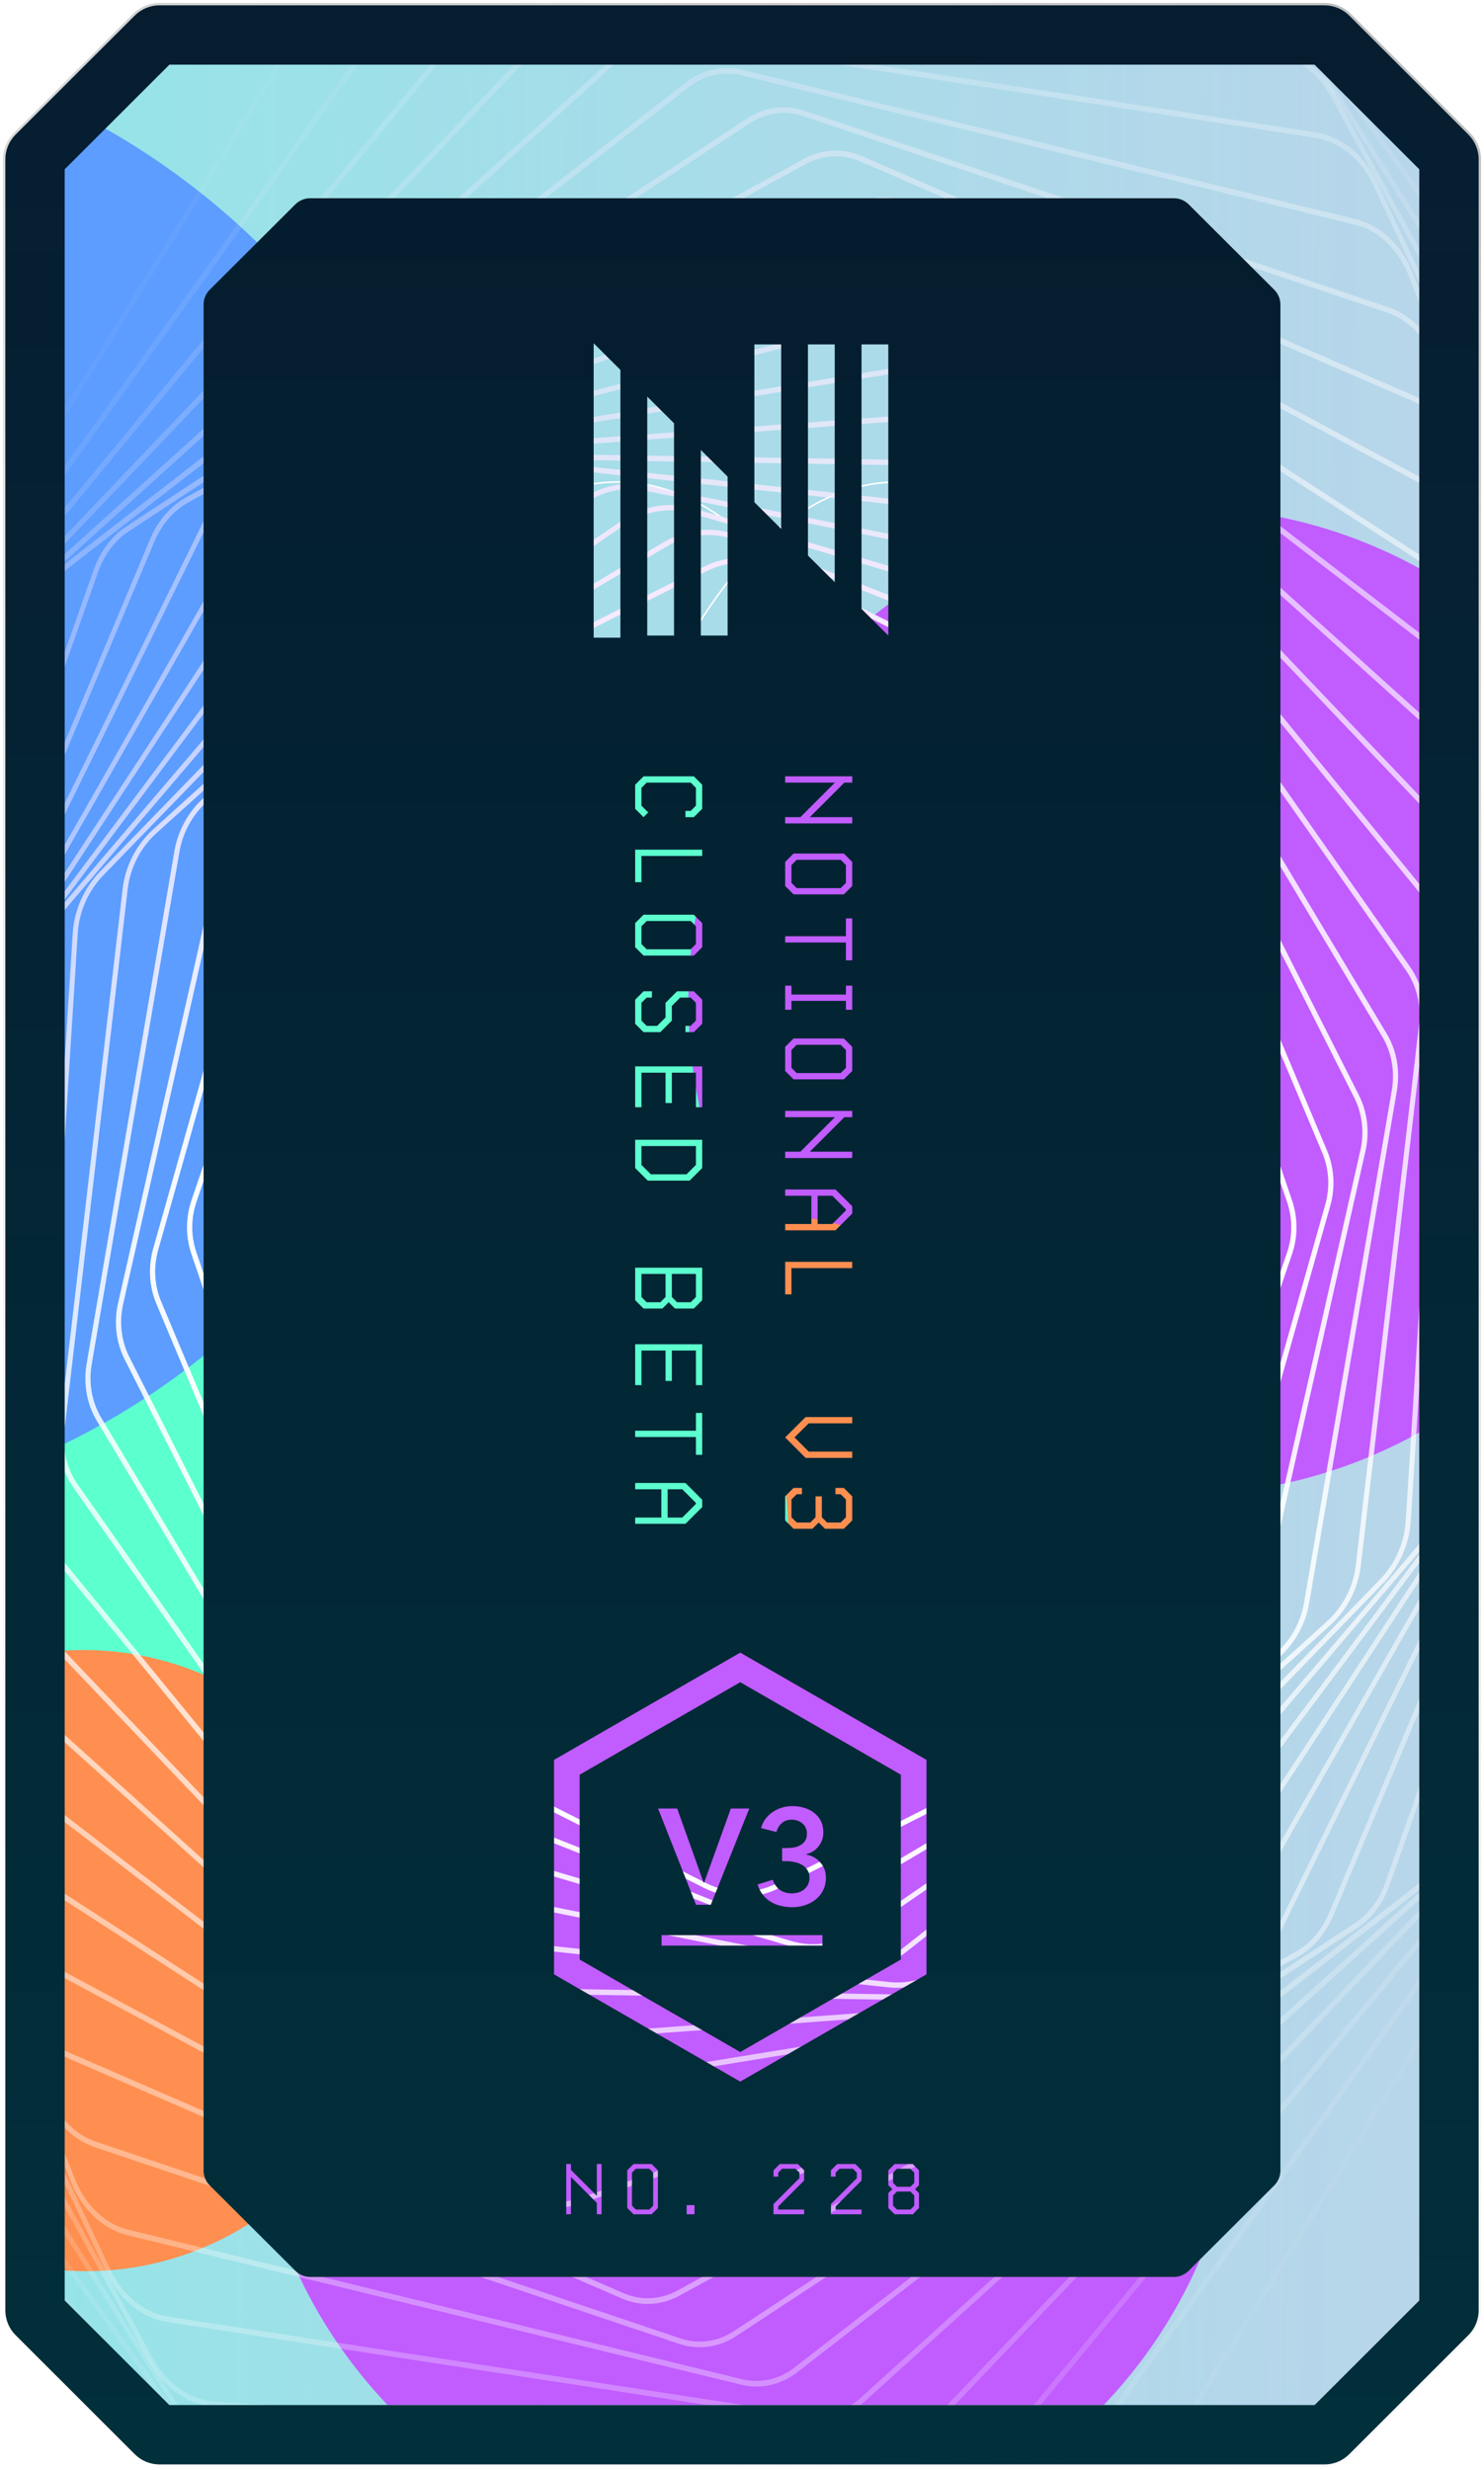 <svg width="277" height="461" viewBox="0 0 277 461" fill="none" xmlns="http://www.w3.org/2000/svg">
<path d="M247.236 0.773L29.764 0.773C27.976 0.773 26.262 1.483 24.997 2.746L2.75 24.973C1.484 26.238 0.773 27.954 0.773 29.744L0.773 431.256C0.773 433.046 1.484 434.762 2.75 436.027L24.997 458.254C26.262 459.518 27.976 460.227 29.764 460.227H247.236C249.024 460.227 250.738 459.518 252.003 458.254L274.25 436.027C275.516 434.762 276.227 433.046 276.227 431.257V29.744C276.227 27.954 275.516 26.238 274.25 24.973L252.003 2.746C250.738 1.483 249.024 0.773 247.236 0.773Z" stroke="url(#paint0_linear_4478_17951)" stroke-width="0.454"/>
<path d="M1 29.721C1 27.991 1.688 26.332 2.913 25.109L25.158 2.904C26.38 1.685 28.036 1 29.762 1L247.238 1C248.964 1 250.62 1.685 251.842 2.904L274.087 25.109C275.312 26.332 276 27.991 276 29.721V430.859C276 432.59 275.312 434.249 274.087 435.472L251.842 457.676C250.62 458.896 248.964 459.581 247.238 459.581H29.762C28.036 459.581 26.38 458.896 25.158 457.676L2.913 435.472C1.688 434.249 1 432.59 1 430.859L1 29.721Z" fill="url(#paint1_linear_4478_17951)" fill-opacity="0.5"/>
<g clip-path="url(#clip0_4478_17951)">
<rect x="12.076" y="8.812" width="252.844" height="440.521" rx="19.55" fill="url(#paint2_linear_4478_17951)"/>
<g filter="url(#filter0_f_4478_17951)">
<ellipse cx="54.493" cy="95.856" rx="54.493" ry="95.856" transform="matrix(0.797 0.604 -0.159 0.987 110.07 117.388)" fill="#5CFFCE"/>
</g>
<g style="mix-blend-mode:hard-light" filter="url(#filter1_f_4478_17951)">
<ellipse cx="47.576" cy="83.726" rx="47.576" ry="83.726" transform="matrix(0.797 0.604 -0.159 0.987 171.516 99.107)" fill="#C15CFF"/>
</g>
<g style="mix-blend-mode:overlay" filter="url(#filter2_f_4478_17951)">
<ellipse cx="71.87" cy="126.033" rx="71.87" ry="126.033" transform="matrix(0.797 0.604 -0.159 0.987 26.637 82.941)" fill="#5C9DFF"/>
</g>
<g style="mix-blend-mode:lighten" filter="url(#filter3_f_4478_17951)">
<ellipse cx="30.03" cy="52.07" rx="30.03" ry="52.07" transform="matrix(0.797 0.604 -0.159 0.987 146.064 233.163)" fill="#FF8F50"/>
</g>
<g style="mix-blend-mode:overlay" filter="url(#filter4_f_4478_17951)">
<path d="M178.214 226.268C178.214 248.38 174.089 268.392 167.426 282.87C160.758 297.361 151.575 306.257 141.482 306.257C131.388 306.257 122.205 297.361 115.537 282.87C108.874 268.392 104.75 248.38 104.75 226.268C104.75 204.156 108.874 184.144 115.537 169.666C122.205 155.175 131.388 146.279 141.482 146.279C151.575 146.279 160.758 155.175 167.426 169.666C174.089 184.144 178.214 204.156 178.214 226.268Z" stroke="white" stroke-width="0.285"/>
<path d="M230.322 226.577C230.322 264.323 223.281 298.49 211.903 323.214C200.52 347.95 184.824 363.184 167.536 363.184C150.248 363.184 134.551 347.95 123.168 323.214C111.791 298.49 104.75 264.323 104.75 226.577C104.75 188.83 111.791 154.664 123.168 129.94C134.551 105.203 150.248 89.969 167.536 89.969C184.824 89.969 200.52 105.203 211.903 129.94C223.281 154.664 230.322 188.83 230.322 226.577Z" stroke="white" stroke-width="0.285"/>
<g style="mix-blend-mode:color-dodge" filter="url(#filter5_dd_4478_17951)">
<ellipse cx="137.198" cy="226.268" rx="173.993" ry="309.906" fill="white" fill-opacity="0.5"/>
<path d="M311.048 226.268C311.048 311.826 291.578 389.278 260.105 445.335C228.63 501.396 185.17 536.032 137.198 536.032C89.226 536.032 45.766 501.396 14.291 445.335C-17.182 389.278 -36.653 311.826 -36.653 226.268C-36.653 140.709 -17.182 63.258 14.291 7.2C45.766 -48.861 89.226 -83.496 137.198 -83.496C185.17 -83.496 228.63 -48.861 260.105 7.2C291.578 63.258 311.048 140.709 311.048 226.268Z" stroke="white" stroke-width="0.285"/>
</g>
<path d="M178.218 226.886C178.218 264.718 171.161 298.962 159.758 323.742C148.349 348.534 132.617 363.803 115.289 363.803C97.962 363.803 82.23 348.534 70.821 323.742C59.418 298.962 52.361 264.718 52.361 226.886C52.361 189.054 59.418 154.811 70.821 130.03C82.23 105.238 97.962 89.969 115.289 89.969C132.617 89.969 148.349 105.238 159.758 130.03C171.161 154.811 178.218 189.054 178.218 226.886Z" stroke="white" stroke-width="0.285"/>
</g>
<g filter="url(#filter6_f_4478_17951)">
<ellipse cx="87.993" cy="223.103" rx="105.243" ry="105.569" transform="rotate(19.24 87.993 223.103)" fill="#5CFFCE"/>
</g>
<g style="mix-blend-mode:hard-light" filter="url(#filter7_f_4478_17951)">
<ellipse cx="220.403" cy="186.837" rx="91.884" ry="92.21" transform="rotate(19.24 220.403 186.837)" fill="#C15CFF"/>
</g>
<g style="mix-blend-mode:overlay" filter="url(#filter8_f_4478_17951)">
<circle cx="-82.224" cy="229.264" r="138.803" transform="rotate(19.24 -82.224 229.264)" fill="#5C9DFF"/>
</g>
<g style="mix-blend-mode:lighten" filter="url(#filter9_f_4478_17951)">
<ellipse cx="141.648" cy="283.933" rx="57.998" ry="57.346" transform="rotate(19.24 141.648 283.933)" fill="#FF8F50"/>
</g>
<g filter="url(#filter10_f_4478_17951)">
<ellipse cx="41.65" cy="289.075" rx="105.243" ry="105.569" transform="rotate(79.24 41.65 289.075)" fill="#5CFFCE"/>
</g>
<g style="mix-blend-mode:hard-light" filter="url(#filter11_f_4478_17951)">
<ellipse cx="139.265" cy="385.611" rx="91.884" ry="92.21" transform="rotate(79.24 139.265 385.611)" fill="#C15CFF"/>
</g>
<g style="mix-blend-mode:overlay" filter="url(#filter12_f_4478_17951)">
<circle cx="-48.793" cy="144.743" r="138.803" transform="rotate(79.24 -48.793 144.743)" fill="#5C9DFF"/>
</g>
<g style="mix-blend-mode:lighten" filter="url(#filter13_f_4478_17951)">
<ellipse cx="15.801" cy="365.958" rx="57.998" ry="57.346" transform="rotate(79.24 15.801 365.958)" fill="#FF8F50"/>
</g>
<path opacity="0.053" fill-rule="evenodd" clip-rule="evenodd" d="M215.578 460.191L313.445 301.289C314.847 299.012 315.584 296.305 315.57 293.478L314.608 96.231C314.589 92.406 313.2 88.611 310.722 85.613L216.314 -28.607C212.722 -32.952 207.337 -35.041 202.293 -34.047L69.694 -7.908C66.214 -7.222 63.221 -5.126 61.324 -2.045L-36.543 156.856C-37.945 159.134 -38.682 161.841 -38.668 164.667L-37.706 361.915C-37.687 365.739 -36.298 369.535 -33.82 372.533L60.589 486.753C64.18 491.097 69.565 493.187 74.609 492.193L207.208 466.054C210.688 465.368 213.681 463.272 215.578 460.191ZM314.25 301.89C315.746 299.461 316.532 296.573 316.517 293.558L315.555 96.31C315.535 92.231 314.053 88.182 311.41 84.984L217.001 -29.235C213.171 -33.87 207.426 -36.098 202.046 -35.038L69.447 -8.899C65.735 -8.167 62.543 -5.931 60.519 -2.646L-37.348 156.256C-38.844 158.685 -39.63 161.573 -39.615 164.588L-38.653 361.836C-38.633 365.915 -37.151 369.964 -34.508 373.162L59.901 487.381C63.732 492.015 69.476 494.244 74.856 493.184L207.455 467.045C211.167 466.313 214.359 464.077 216.383 460.791L314.25 301.89Z" fill="url(#paint3_linear_4478_17951)"/>
<path opacity="0.105" fill-rule="evenodd" clip-rule="evenodd" d="M200.905 458.94L304.558 313.77C306.137 311.558 307.057 308.839 307.208 305.938L317.093 115.528C317.293 111.669 316.121 107.741 313.815 104.549L228.347 -13.741C225.088 -18.252 219.999 -20.707 215.031 -20.166L84.74 -5.973C81.225 -5.59 78.096 -3.737 75.995 -0.795L-27.658 144.375C-29.237 146.587 -30.157 149.305 -30.308 152.207L-40.193 342.616C-40.393 346.476 -39.22 350.404 -36.914 353.595L48.553 471.885C51.812 476.396 56.901 478.851 61.869 478.31L192.16 464.117C195.676 463.734 198.804 461.882 200.905 458.94ZM305.314 314.439C306.999 312.079 307.98 309.179 308.141 306.084L318.026 115.675C318.24 111.558 316.989 107.368 314.529 103.964L229.062 -14.326C225.585 -19.138 220.157 -21.756 214.858 -21.179L84.567 -6.987C80.817 -6.578 77.48 -4.602 75.239 -1.464L-28.414 143.706C-30.099 146.065 -31.08 148.965 -31.241 152.06L-41.126 342.47C-41.34 346.587 -40.089 350.776 -37.629 354.181L47.839 472.471C51.315 477.282 56.743 479.901 62.043 479.324L192.334 465.131C196.083 464.723 199.42 462.747 201.662 459.608L305.314 314.439Z" fill="url(#paint4_linear_4478_17951)"/>
<path opacity="0.158" fill-rule="evenodd" clip-rule="evenodd" d="M186.767 456.399L295.075 325.147C296.838 323.01 297.951 320.284 298.276 317.309L318.207 134.583C318.63 130.701 317.683 126.657 315.56 123.289L239.024 1.817C236.107 -2.813 231.345 -5.587 226.493 -5.481L99.216 -2.717C95.686 -2.641 92.434 -1.043 90.133 1.746L-18.175 132.998C-19.938 135.135 -21.051 137.861 -21.376 140.836L-41.307 323.561C-41.73 327.443 -40.783 331.487 -38.66 334.856L37.876 456.327C40.793 460.958 45.555 463.731 50.407 463.626L177.685 460.862C181.214 460.785 184.466 459.187 186.767 456.399ZM295.777 325.879C297.657 323.6 298.845 320.692 299.191 317.519L319.122 134.793C319.574 130.652 318.563 126.339 316.299 122.745L239.763 1.274C236.651 -3.665 231.572 -6.623 226.396 -6.511L99.119 -3.747C95.354 -3.665 91.885 -1.961 89.431 1.014L-18.877 132.266C-20.757 134.545 -21.945 137.453 -22.291 140.626L-42.222 323.352C-42.674 327.492 -41.663 331.806 -39.399 335.399L37.137 456.871C40.249 461.81 45.328 464.768 50.504 464.656L177.781 461.892C181.546 461.81 185.015 460.106 187.469 457.131L295.777 325.879Z" fill="url(#paint5_linear_4478_17951)"/>
<path opacity="0.211" fill-rule="evenodd" clip-rule="evenodd" d="M173.24 452.655L285.078 335.381C287.033 333.331 288.351 330.604 288.86 327.559L317.99 153.261C318.64 149.371 317.926 145.229 315.997 141.7L248.328 17.92C245.756 13.214 241.341 10.171 236.643 9.863L113.041 1.772C109.517 1.541 106.156 2.874 103.66 5.492L-8.179 122.766C-10.133 124.815 -11.451 127.542 -11.96 130.587L-41.09 304.885C-41.74 308.775 -41.026 312.918 -39.097 316.446L28.572 440.226C31.144 444.932 35.559 447.975 40.257 448.283L163.859 456.374C167.383 456.605 170.744 455.272 173.24 452.655ZM285.721 336.171C287.806 333.985 289.212 331.077 289.755 327.828L318.885 153.53C319.578 149.381 318.816 144.962 316.759 141.199L249.09 17.418C246.346 12.399 241.637 9.153 236.626 8.825L113.024 0.733C109.265 0.487 105.68 1.909 103.017 4.701L-8.821 121.975C-10.906 124.161 -12.312 127.07 -12.855 130.318L-41.985 304.616C-42.678 308.765 -41.916 313.184 -39.859 316.948L27.81 440.728C30.554 445.747 35.263 448.993 40.274 449.321L163.876 457.413C167.635 457.659 171.22 456.237 173.882 453.445L285.721 336.171Z" fill="url(#paint6_linear_4478_17951)"/>
<path opacity="0.263" fill-rule="evenodd" clip-rule="evenodd" d="M160.391 447.795L274.655 344.439C276.807 342.493 278.342 339.775 279.047 336.663L316.492 171.431C317.372 167.549 316.899 163.327 315.172 159.658L256.252 34.419C254.023 29.68 249.969 26.415 245.455 25.722L126.144 7.4C122.648 6.863 119.193 7.921 116.508 10.349L2.244 113.705C0.092 115.652 -1.443 118.37 -2.149 121.482L-39.593 286.714C-40.473 290.596 -40 294.818 -38.274 298.487L20.646 423.726C22.876 428.465 26.93 431.73 31.444 432.423L150.755 450.745C154.251 451.281 157.706 450.224 160.391 447.795ZM275.233 345.283C277.529 343.206 279.167 340.307 279.919 336.988L317.364 171.756C318.302 167.615 317.797 163.112 315.956 159.198L257.036 33.959C254.658 28.904 250.334 25.421 245.518 24.682L126.207 6.36C122.479 5.788 118.793 6.916 115.929 9.506L1.665 112.862C-0.63 114.938 -2.268 117.838 -3.02 121.157L-40.465 286.389C-41.403 290.53 -40.898 295.033 -39.057 298.947L19.863 424.186C22.241 429.241 26.565 432.724 31.38 433.463L150.692 451.784C154.42 452.357 158.106 451.229 160.969 448.639L275.233 345.283Z" fill="url(#paint7_linear_4478_17951)"/>
<path opacity="0.316" fill-rule="evenodd" clip-rule="evenodd" d="M148.282 441.921L263.892 352.304C266.248 350.478 268.013 347.781 268.927 344.61L313.774 188.973C314.886 185.116 314.659 180.836 313.143 177.046L262.802 51.173C260.909 46.439 257.221 42.998 252.916 41.949L138.462 14.071C135.015 13.232 131.483 14.005 128.618 16.225L13.008 105.842C10.652 107.668 8.887 110.365 7.973 113.537L-36.874 269.174C-37.986 273.03 -37.759 277.31 -36.243 281.1L14.098 406.974C15.991 411.707 19.679 415.149 23.984 416.197L138.438 444.075C141.885 444.914 145.417 444.141 148.282 441.921ZM264.403 353.194C266.916 351.246 268.798 348.369 269.773 344.986L314.621 189.349C315.806 185.236 315.565 180.67 313.948 176.628L263.607 50.754C261.588 45.705 257.653 42.034 253.062 40.916L138.607 13.038C134.931 12.142 131.163 12.967 128.107 15.336L12.497 104.952C9.984 106.9 8.102 109.777 7.127 113.16L-37.721 268.797C-38.906 272.911 -38.665 277.476 -37.048 281.519L13.293 407.392C15.312 412.441 19.247 416.112 23.838 417.23L138.293 445.108C141.969 446.004 145.737 445.179 148.793 442.81L264.403 353.194Z" fill="url(#paint8_linear_4478_17951)"/>
<path opacity="0.368" fill-rule="evenodd" clip-rule="evenodd" d="M136.965 435.129L252.879 358.959C255.443 357.274 257.449 354.613 258.584 351.392L309.904 205.769C311.247 201.957 311.272 197.642 309.972 193.751L267.991 68.037C266.423 63.342 263.098 59.767 259.024 58.396L149.939 21.678C146.563 20.542 142.971 21.022 139.937 23.016L24.023 99.186C21.46 100.871 19.453 103.532 18.318 106.752L-33.001 252.376C-34.345 256.188 -34.369 260.503 -33.07 264.394L8.912 390.108C10.479 394.803 13.804 398.378 17.878 399.749L126.964 436.466C130.34 437.603 133.931 437.122 136.965 435.129ZM253.319 359.888C256.053 358.091 258.194 355.253 259.404 351.818L310.724 206.194C312.157 202.128 312.183 197.525 310.797 193.375L268.816 67.661C267.143 62.653 263.597 58.84 259.251 57.377L150.166 20.66C146.565 19.447 142.734 19.96 139.497 22.087L23.584 98.257C20.849 100.053 18.709 102.892 17.498 106.327L-33.821 251.951C-35.254 256.017 -35.281 260.62 -33.895 264.77L8.087 390.484C9.759 395.492 13.306 399.305 17.651 400.768L126.737 437.485C130.338 438.697 134.169 438.185 137.405 436.058L253.319 359.888Z" fill="url(#paint9_linear_4478_17951)"/>
<path opacity="0.421" fill-rule="evenodd" clip-rule="evenodd" d="M126.482 427.525L241.701 364.4C244.474 362.881 246.734 360.275 248.102 357.018L304.952 221.715C306.527 217.969 306.805 213.641 305.727 209.671L271.836 84.875C270.58 80.248 267.612 76.578 263.784 74.917L160.525 30.116C157.24 28.691 153.609 28.872 150.418 30.62L35.2 93.745C32.426 95.264 30.167 97.87 28.798 101.127L-28.052 236.43C-29.626 240.176 -29.904 244.504 -28.826 248.474L5.064 373.27C6.32 377.897 9.288 381.567 13.117 383.228L116.375 428.029C119.66 429.454 123.292 429.273 126.482 427.525ZM242.067 365.363C245.025 363.742 247.436 360.963 248.895 357.488L305.745 222.186C307.424 218.189 307.721 213.574 306.571 209.339L272.681 84.543C271.341 79.607 268.175 75.693 264.091 73.921L160.833 29.12C157.329 27.6 153.455 27.793 150.052 29.657L34.834 92.782C31.875 94.403 29.465 97.182 28.005 100.657L-28.845 235.959C-30.524 239.956 -30.821 244.571 -29.671 248.806L4.219 373.602C5.56 378.538 8.725 382.452 12.809 384.224L116.068 429.025C119.572 430.545 123.445 430.352 126.848 428.488L242.067 365.363Z" fill="url(#paint10_linear_4478_17951)"/>
<path opacity="0.474" fill-rule="evenodd" clip-rule="evenodd" d="M116.874 419.216L230.451 368.633C233.434 367.304 235.957 364.776 237.571 361.498L299.008 236.713C300.81 233.053 301.342 228.738 300.488 224.709L274.376 101.551C273.415 97.017 270.793 93.285 267.221 91.368L170.188 39.273C167.014 37.569 163.363 37.445 160.031 38.929L46.455 89.512C43.471 90.841 40.949 93.368 39.335 96.647L-22.103 221.431C-23.905 225.091 -24.437 229.406 -23.582 233.435L2.529 356.593C3.491 361.128 6.113 364.859 9.685 366.777L106.718 418.871C109.892 420.575 113.543 420.699 116.874 419.216ZM230.741 369.621C233.924 368.204 236.614 365.508 238.336 362.011L299.773 237.227C301.696 233.322 302.263 228.72 301.352 224.422L275.24 101.264C274.214 96.427 271.418 92.447 267.607 90.402L170.575 38.307C167.189 36.489 163.294 36.357 159.741 37.94L46.164 88.523C42.982 89.94 40.291 92.637 38.569 96.133L-22.868 220.918C-24.79 224.822 -25.357 229.424 -24.446 233.722L1.666 356.88C2.691 361.717 5.488 365.697 9.298 367.743L106.331 419.837C109.717 421.655 113.611 421.787 117.165 420.204L230.741 369.621Z" fill="url(#paint11_linear_4478_17951)"/>
<path opacity="0.526" fill-rule="evenodd" clip-rule="evenodd" d="M108.157 410.309L219.205 371.669C222.395 370.559 225.189 368.136 227.058 364.856L292.148 250.677C294.173 247.125 294.956 242.848 294.327 238.781L275.637 117.935C274.953 113.514 272.664 109.751 269.353 107.608L178.885 49.038C175.841 47.066 172.192 46.635 168.737 47.837L57.689 86.477C54.499 87.587 51.706 90.01 49.836 93.29L-15.254 207.469C-17.279 211.021 -18.062 215.298 -17.433 219.365L1.257 340.211C1.941 344.632 4.23 348.395 7.54 350.538L98.009 409.108C101.053 411.079 104.702 411.511 108.157 410.309ZM219.418 372.677C222.821 371.493 225.801 368.908 227.795 365.409L292.885 251.23C295.044 247.442 295.88 242.879 295.209 238.541L276.519 117.696C275.79 112.979 273.348 108.966 269.817 106.68L179.348 48.11C176.101 46.007 172.209 45.547 168.524 46.828L57.476 85.469C54.073 86.653 51.093 89.238 49.099 92.736L-15.991 206.915C-18.151 210.704 -18.986 215.267 -18.315 219.605L0.375 340.45C1.104 345.166 3.546 349.18 7.077 351.466L97.546 410.036C100.793 412.139 104.685 412.599 108.37 411.317L219.418 372.677Z" fill="url(#paint12_linear_4478_17951)"/>
<path opacity="0.579" fill-rule="evenodd" clip-rule="evenodd" d="M100.368 400.913L208.07 373.53C211.459 372.668 214.528 370.378 216.662 367.119L284.485 263.526C286.725 260.105 287.756 255.889 287.352 251.805L275.687 133.9C275.262 129.607 273.289 125.837 270.244 123.499L186.616 59.293C183.719 57.069 180.094 56.327 176.537 57.232L68.835 84.615C65.447 85.476 62.378 87.766 60.244 91.026L-7.579 194.619C-9.819 198.04 -10.85 202.255 -10.446 206.34L1.219 324.244C1.643 328.538 3.616 332.308 6.661 334.646L90.289 398.851C93.187 401.076 96.811 401.817 100.368 400.913ZM208.205 374.55C211.82 373.631 215.094 371.188 217.37 367.711L285.193 264.118C287.582 260.469 288.682 255.972 288.251 251.616L276.586 133.711C276.133 129.131 274.029 125.11 270.781 122.616L187.153 58.411C184.062 56.038 180.196 55.247 176.402 56.212L68.7 83.595C65.086 84.514 61.812 86.957 59.536 90.433L-8.288 194.026C-10.677 197.675 -11.777 202.172 -11.345 206.529L0.319 324.433C0.772 329.013 2.876 333.034 6.125 335.528L89.753 399.734C92.843 402.106 96.71 402.897 100.504 401.933L208.205 374.55Z" fill="url(#paint13_linear_4478_17951)"/>
<path opacity="0.632" fill-rule="evenodd" clip-rule="evenodd" d="M93.501 391.137L197.11 374.248C200.685 373.665 204.031 371.54 206.435 368.327L276.098 275.198C278.543 271.929 279.815 267.799 279.634 263.716L274.562 149.329C274.378 145.175 272.706 141.419 269.925 138.914L193.348 69.929C190.615 67.466 187.037 66.416 183.4 67.009L79.791 83.898C76.216 84.481 72.87 86.606 70.466 89.819L0.803 182.948C-1.642 186.217 -2.914 190.347 -2.733 194.43L2.339 308.817C2.523 312.971 4.196 316.727 6.976 319.232L83.553 388.218C86.286 390.68 89.864 391.73 93.501 391.137ZM197.168 375.272C200.981 374.651 204.55 372.385 207.114 368.957L276.777 275.828C279.385 272.341 280.742 267.936 280.549 263.581L275.477 149.194C275.28 144.763 273.497 140.757 270.53 138.084L193.954 69.099C191.039 66.472 187.222 65.352 183.343 65.984L79.733 82.874C75.92 83.496 72.351 85.762 69.787 89.189L0.124 182.319C-2.484 185.805 -3.841 190.21 -3.648 194.565L1.424 308.953C1.621 313.383 3.405 317.39 6.371 320.062L82.947 389.047C85.862 391.674 89.679 392.794 93.558 392.162L197.168 375.272Z" fill="url(#paint14_linear_4478_17951)"/>
<path opacity="0.684" fill-rule="evenodd" clip-rule="evenodd" d="M87.568 381.087L186.418 373.859C190.163 373.585 193.782 371.661 196.458 368.521L267.1 285.635C269.738 282.539 271.242 278.518 271.281 274.455L272.337 164.106C272.375 160.1 270.986 156.375 268.468 153.729L199.089 80.828C196.535 78.144 193.026 76.788 189.335 77.058L90.484 84.286C86.74 84.56 83.121 86.484 80.445 89.624L9.802 172.511C7.164 175.606 5.66 179.627 5.622 183.69L4.565 294.039C4.527 298.045 5.916 301.77 8.435 304.417L77.813 377.317C80.367 380.001 83.876 381.357 87.568 381.087ZM186.398 374.881C190.392 374.589 194.253 372.537 197.107 369.188L267.749 286.301C270.563 282.999 272.167 278.71 272.209 274.376L273.265 164.027C273.306 159.754 271.824 155.781 269.138 152.958L199.759 80.058C197.035 77.195 193.292 75.748 189.354 76.036L90.504 83.264C86.51 83.556 82.65 85.609 79.795 88.958L9.153 171.844C6.339 175.146 4.735 179.435 4.693 183.769L3.637 294.118C3.596 298.391 5.078 302.364 7.764 305.187L77.143 378.088C79.868 380.951 83.61 382.398 87.548 382.11L186.398 374.881Z" fill="url(#paint15_linear_4478_17951)"/>
<path opacity="0.737" fill-rule="evenodd" clip-rule="evenodd" d="M82.561 370.87L176.069 372.413C179.961 372.477 183.844 370.789 186.791 367.753L257.592 294.795C260.408 291.892 262.133 288.001 262.388 283.975L269.079 178.127C269.322 174.275 268.2 170.594 265.94 167.829L203.839 91.881C201.477 88.993 198.061 87.335 194.341 87.274L100.833 85.731C96.941 85.667 93.058 87.355 90.111 90.391L19.31 163.349C16.494 166.252 14.769 170.143 14.514 174.169L7.824 280.017C7.58 283.869 8.702 287.55 10.962 290.315L73.063 366.263C75.425 369.152 78.841 370.809 82.561 370.87ZM175.973 373.426C180.124 373.494 184.266 371.694 187.41 368.455L258.211 295.497C261.215 292.401 263.055 288.25 263.326 283.956L270.017 178.108C270.277 173.999 269.08 170.072 266.669 167.124L204.569 91.175C202.049 88.094 198.405 86.327 194.437 86.261L100.929 84.718C96.778 84.65 92.636 86.45 89.492 89.689L18.692 162.647C15.687 165.743 13.847 169.894 13.576 174.189L6.885 280.036C6.625 284.145 7.822 288.072 10.233 291.02L72.334 366.969C74.853 370.05 78.497 371.817 82.465 371.883L175.973 373.426Z" fill="url(#paint16_linear_4478_17951)"/>
<path opacity="0.789" fill-rule="evenodd" clip-rule="evenodd" d="M78.468 360.59L166.136 369.966C170.148 370.395 174.282 368.98 177.494 366.077L247.68 302.648C250.658 299.956 252.592 296.214 253.057 292.24L264.865 191.296C265.297 187.599 264.427 183.974 262.42 181.113L207.611 102.979C205.454 99.904 202.153 97.953 198.433 97.555L110.765 88.179C106.752 87.75 102.619 89.165 99.406 92.069L29.22 155.497C26.242 158.189 24.308 161.931 23.843 165.905L12.035 266.849C11.603 270.546 12.474 274.171 14.48 277.032L69.289 355.166C71.447 358.241 74.747 360.192 78.468 360.59ZM165.965 370.963C170.246 371.421 174.654 369.911 178.081 366.814L248.267 303.386C251.444 300.514 253.506 296.522 254.002 292.284L265.81 191.339C266.272 187.397 265.343 183.529 263.202 180.477L208.393 102.344C206.092 99.063 202.571 96.983 198.603 96.559L110.935 87.182C106.655 86.725 102.246 88.234 98.819 91.331L28.634 154.76C25.456 157.631 23.394 161.623 22.898 165.861L11.09 266.806C10.629 270.748 11.557 274.616 13.698 277.668L68.507 355.801C70.808 359.082 74.329 361.162 78.297 361.587L165.965 370.963Z" fill="url(#paint17_linear_4478_17951)"/>
<path opacity="0.842" fill-rule="evenodd" clip-rule="evenodd" d="M75.275 350.345L156.693 366.58C160.795 367.398 165.159 366.29 168.627 363.551L237.477 309.174C240.599 306.708 242.727 303.131 243.396 299.224L259.786 203.522C260.392 199.983 259.758 196.421 257.999 193.482L210.43 114.014C208.488 110.77 205.326 108.536 201.633 107.8L120.215 91.565C116.113 90.747 111.75 91.855 108.281 94.594L39.431 148.971C36.309 151.437 34.181 155.014 33.512 158.921L17.122 254.623C16.516 258.162 17.15 261.724 18.909 264.662L66.479 344.131C68.421 347.375 71.583 349.609 75.275 350.345ZM156.451 367.554C160.826 368.427 165.481 367.245 169.181 364.323L238.031 309.946C241.361 307.316 243.631 303.501 244.344 299.333L260.734 203.631C261.38 199.856 260.704 196.057 258.828 192.922L211.258 113.454C209.187 109.994 205.814 107.611 201.876 106.825L120.457 90.591C116.082 89.718 111.428 90.9 107.728 93.822L38.878 148.199C35.547 150.829 33.278 154.644 32.564 158.811L16.174 254.514C15.528 258.289 16.204 262.088 18.081 265.223L65.65 344.691C67.721 348.151 71.094 350.534 75.033 351.319L156.451 367.554Z" fill="url(#paint18_linear_4478_17951)"/>
<path opacity="0.895" fill-rule="evenodd" clip-rule="evenodd" d="M72.945 340.232L147.794 362.325C151.95 363.551 156.519 362.784 160.23 360.237L227.08 314.364C230.326 312.136 232.634 308.74 233.5 304.913L253.921 214.725C254.686 211.344 254.275 207.853 252.759 204.855L212.312 124.883C210.596 121.489 207.594 118.983 203.96 117.911L129.111 95.818C124.955 94.592 120.386 95.359 116.675 97.906L49.825 143.779C46.578 146.006 44.271 149.403 43.405 153.23L22.984 243.418C22.219 246.799 22.63 250.29 24.146 253.288L64.593 333.26C66.309 336.654 69.311 339.159 72.945 340.232ZM147.483 363.271C151.916 364.579 156.789 363.761 160.748 361.044L227.598 315.171C231.06 312.795 233.521 309.172 234.446 305.09L254.866 214.902C255.683 211.295 255.245 207.572 253.627 204.374L213.181 124.401C211.35 120.782 208.148 118.109 204.271 116.965L129.422 94.872C124.989 93.564 120.116 94.382 116.157 97.099L49.307 142.972C45.844 145.348 43.383 148.971 42.459 153.053L22.039 243.241C21.222 246.848 21.66 250.571 23.278 253.769L63.724 333.741C65.555 337.361 68.757 340.034 72.634 341.178L147.483 363.271Z" fill="url(#paint19_linear_4478_17951)"/>
<path opacity="0.947" fill-rule="evenodd" clip-rule="evenodd" d="M71.45 330.346L139.497 357.278C143.668 358.928 148.413 358.532 152.351 356.204L216.598 318.226C219.948 316.246 222.418 313.041 223.475 309.305L247.367 224.839C248.279 221.615 248.079 218.202 246.8 215.161L213.296 135.489C211.814 131.964 208.995 129.202 205.447 127.798L137.399 100.866C133.228 99.215 128.484 99.611 124.545 101.939L60.299 139.918C56.949 141.898 54.479 145.103 53.422 148.839L29.53 233.304C28.617 236.528 28.817 239.941 30.096 242.982L63.6 322.655C65.082 326.179 67.902 328.942 71.45 330.346ZM139.12 358.19C143.569 359.951 148.631 359.528 152.831 357.045L217.078 319.066C220.651 316.954 223.286 313.536 224.413 309.551L248.305 225.085C249.278 221.646 249.065 218.006 247.701 214.762L214.197 135.089C212.616 131.33 209.608 128.383 205.824 126.885L137.777 99.954C133.327 98.193 128.266 98.616 124.066 101.099L59.819 139.077C56.246 141.189 53.611 144.608 52.484 148.593L28.591 233.058C27.619 236.497 27.832 240.138 29.196 243.382L62.7 323.054C64.281 326.813 67.288 329.761 71.072 331.258L139.12 358.19Z" fill="url(#paint20_linear_4478_17951)"/>
<path fill-rule="evenodd" clip-rule="evenodd" d="M70.759 320.773L131.862 351.518C136.008 353.605 140.897 353.605 145.043 351.518L206.146 320.773C209.577 319.047 212.194 316.043 213.433 312.408L240.236 233.805C241.282 230.737 241.282 227.409 240.236 224.341L213.433 145.738C212.194 142.102 209.577 139.099 206.146 137.372L145.043 106.627C140.897 104.541 136.008 104.541 131.862 106.627L70.759 137.372C67.328 139.099 64.712 142.102 63.472 145.738L36.669 224.341C35.623 227.409 35.623 230.737 36.669 233.805L63.472 312.408C64.712 316.043 67.328 319.047 70.759 320.773ZM131.423 352.392C135.845 354.617 141.06 354.617 145.482 352.392L206.585 321.647C210.245 319.805 213.036 316.601 214.359 312.723L241.161 234.12C242.277 230.848 242.277 227.298 241.161 224.025L214.359 145.422C213.036 141.545 210.245 138.34 206.585 136.499L145.482 105.754C141.06 103.529 135.845 103.529 131.423 105.754L70.32 136.499C66.66 138.34 63.869 141.545 62.547 145.422L35.744 224.025C34.628 227.298 34.628 230.848 35.744 234.12L62.547 312.723C63.869 316.601 66.66 319.805 70.32 321.647L131.423 352.392Z" fill="url(#paint21_linear_4478_17951)"/>
</g>
<path fill-rule="evenodd" clip-rule="evenodd" d="M2.911 25.134C1.687 26.356 1 28.014 1 29.744V431.256C1 432.986 1.687 434.644 2.911 435.866L25.158 458.093C26.38 459.314 28.037 460 29.764 460H247.236C248.963 460 250.62 459.314 251.842 458.093L274.089 435.866C275.313 434.644 276 432.986 276 431.256V29.744C276 28.014 275.313 26.356 274.089 25.134L251.842 2.907C250.62 1.686 248.963 1 247.236 1H29.764C28.037 1 26.38 1.686 25.158 2.907L2.911 25.134ZM12.076 31.599L31.626 12.068H245.37L264.92 31.599V429.399L245.37 448.931H31.626L12.076 429.399V31.599Z" fill="url(#paint22_linear_4478_17951)"/>
<path fill-rule="evenodd" clip-rule="evenodd" d="M39.149 54.082C38.413 54.816 38 55.812 38 56.85L38 405.149C38 406.188 38.413 407.184 39.149 407.918L55.128 423.858C55.861 424.589 56.854 425 57.889 425H219.111C220.146 425 221.139 424.589 221.872 423.858L237.851 407.918C238.587 407.184 239 406.188 239 405.149L239 56.85C239 55.812 238.587 54.816 237.851 54.082L221.872 38.142C221.139 37.411 220.146 37 219.111 37L57.889 37C56.854 37 55.861 37.411 55.128 38.142L39.149 54.082ZM153.509 361.201H123.489V363.155H153.509V361.201ZM138.173 313.99L108.198 331.253V365.761L138.173 383.025L168.148 365.761V331.253L138.173 313.99ZM172.931 328.489L138.173 308.47L103.416 328.489V368.526L138.173 388.544L172.931 368.526V328.489ZM146.798 344.956H145.989V347.392H146.748C147.22 347.392 147.709 347.442 148.215 347.544C148.738 347.645 149.21 347.815 149.632 348.051C150.053 348.271 150.399 348.584 150.669 348.99C150.955 349.379 151.099 349.862 151.099 350.437C151.099 350.978 150.998 351.435 150.795 351.807C150.61 352.179 150.357 352.484 150.036 352.721C149.733 352.957 149.379 353.135 148.974 353.253C148.586 353.355 148.198 353.406 147.81 353.406C146.849 353.406 146.065 353.16 145.458 352.67C144.868 352.179 144.463 351.579 144.244 350.868L141.41 351.756C141.646 352.501 141.975 353.143 142.397 353.685C142.835 354.226 143.333 354.666 143.889 355.004C144.463 355.343 145.087 355.588 145.761 355.74C146.436 355.909 147.153 355.994 147.911 355.994C148.67 355.994 149.421 355.876 150.163 355.639C150.905 355.419 151.571 355.08 152.161 354.624C152.768 354.167 153.249 353.592 153.603 352.898C153.974 352.205 154.16 351.393 154.16 350.462C154.16 349.346 153.814 348.407 153.122 347.645C152.448 346.867 151.563 346.368 150.466 346.148V346.098C151.445 345.861 152.22 345.37 152.794 344.626C153.384 343.865 153.679 343.002 153.679 342.038C153.679 341.226 153.527 340.515 153.224 339.906C152.92 339.297 152.499 338.79 151.959 338.384C151.436 337.961 150.821 337.648 150.112 337.445C149.421 337.225 148.687 337.115 147.911 337.115C147.203 337.115 146.529 337.216 145.888 337.419C145.247 337.622 144.665 337.91 144.142 338.282C143.636 338.637 143.198 339.069 142.827 339.576C142.473 340.067 142.22 340.617 142.068 341.226L144.927 341.961C145.112 341.268 145.449 340.71 145.938 340.287C146.427 339.864 147.043 339.652 147.785 339.652C148.156 339.652 148.51 339.711 148.847 339.83C149.202 339.948 149.505 340.117 149.758 340.337C150.028 340.557 150.239 340.828 150.391 341.149C150.542 341.471 150.618 341.835 150.618 342.241C150.618 342.799 150.5 343.256 150.264 343.611C150.045 343.949 149.75 344.22 149.379 344.423C149.008 344.626 148.594 344.77 148.139 344.854C147.701 344.922 147.254 344.956 146.798 344.956ZM126.402 337.572H122.835L129.918 355.537H132.675L139.859 337.572H136.419L131.436 351.401H131.334L126.402 337.572ZM165.81 64.286H160.81V113.652L165.81 118.63V64.286ZM150.81 64.286H155.809V108.672L150.81 103.694V64.286ZM145.808 64.286H140.809V93.739L145.808 98.717V64.286ZM130.816 118.629V83.986L135.815 88.964V118.629H130.816ZM120.815 74.03V118.629H125.815V79.007L120.815 74.03ZM110.814 119.027V64.076L115.803 69.044V119.027H110.814ZM159.071 152.53V153.703H146.559V152.53H149.394L155.845 146.079H146.559V144.906H159.071V146.079H157.605L151.154 152.53H159.071ZM146.559 160.88L148.123 159.316H157.507L159.071 160.88V165.377L157.507 166.941H148.123L146.559 165.377V160.88ZM147.732 161.467V164.79L148.71 165.768H156.921L157.898 164.79V161.467L156.921 160.489H148.71L147.732 161.467ZM159.071 179.247H157.898V175.923H146.559V174.75H157.898V171.427H159.071V179.247ZM157.898 188.479V186.817H147.732V188.479H146.559V183.982H147.732V185.644H157.898V183.982H159.071V188.479H157.898ZM146.559 195.406L148.123 193.842H157.507L159.071 195.406V199.903L157.507 201.467H148.123L146.559 199.903V195.406ZM147.732 195.993V199.316L148.71 200.294H156.921L157.898 199.316V195.993L156.921 195.015H148.71L147.732 195.993ZM159.071 214.976V216.149H146.559V214.976H149.394L155.845 208.525H146.559V207.352H159.071V208.525H157.605L151.154 214.976H159.071ZM159.071 226.518L155.943 229.646H146.559V228.473H151.447V223.195H146.559V222.022H155.943L159.071 225.15V226.518ZM152.62 223.195V228.473H155.357L157.898 225.932V225.736L155.357 223.195H152.62ZM146.559 235.532H159.071V236.704H147.732V241.592H146.559V235.532ZM159.071 270.95V272.123H150.372L146.559 268.31L150.372 264.498H159.071V265.671H150.958L148.302 268.294L150.958 270.95H159.071ZM146.559 279.297L148.123 277.733H149.687V278.906H148.71L147.732 279.883V283.207L148.71 284.184H151.251L152.229 283.207V279.297H153.402V283.207L154.379 284.184H156.921L157.898 283.207V279.883L156.921 278.906H155.943V277.733H157.507L159.071 279.297V283.793L157.507 285.357H153.988L152.815 284.184L151.642 285.357H148.123L146.559 283.793V279.297ZM118.559 146.47L120.123 144.906H129.507L131.071 146.47V150.966L129.507 152.53H127.943V151.357H128.921L129.898 150.379V147.056L128.921 146.079H120.71L119.732 147.056V150.379L121.003 151.65L120.123 152.53L118.559 150.966V146.47ZM118.559 158.601L131.071 158.601V159.774H119.732V164.662H118.559V158.601ZM118.559 172.303L120.123 170.739H129.507L131.071 172.303V176.8L129.507 178.364H120.123L118.559 176.8V172.303ZM119.732 172.89V176.213L120.71 177.191H128.921L129.898 176.213V172.89L128.921 171.912H120.71L119.732 172.89ZM118.559 186.595L120.123 185.031H121.687V186.204H120.71L119.732 187.181V190.505L120.71 191.482H122.665L124.229 189.918V187.181L126.379 185.031H129.507L131.071 186.595V191.091L129.507 192.655H127.943V191.482H128.921L129.898 190.505V187.181L128.921 186.204H126.966L125.402 187.768V190.505L123.251 192.655H120.123L118.559 191.091V186.595ZM129.898 206.672V200.22H125.402V205.89H124.229V200.22H119.732V206.672H118.559V199.047H131.071V206.672H129.898ZM131.071 218.022L128.725 220.368L120.905 220.368L118.559 218.022V212.743H131.071V218.022ZM121.492 219.195H128.139L129.898 217.435V213.916H119.732V217.435L121.492 219.195ZM129.507 244.246H125.988L124.815 243.073L123.642 244.246H120.123L118.559 242.682V236.622H131.071L131.071 242.682L129.507 244.246ZM126.379 243.073H128.921L129.898 242.096V237.795H125.402V242.096L126.379 243.073ZM120.71 243.073H123.251L124.229 242.096V237.795H119.732V242.096L120.71 243.073ZM129.898 258.538V252.087H125.402V257.756H124.229V252.087H119.732V258.538H118.559V250.914H131.071V258.538H129.898ZM131.071 271.55H129.898V268.226H118.559V267.053H129.898V263.73H131.071V271.55ZM131.071 281.305L127.943 284.433L118.559 284.433V283.26H123.447V277.981H118.559V276.808H127.943L131.071 279.936V281.305ZM124.62 277.981V283.26H127.357L129.898 280.718V280.523L127.357 277.981H124.62ZM112.286 403.925H111.406V409.863L106.568 405.025V403.925H105.688V413.309H106.568V406.344L111.406 411.183V413.309H112.286V403.925ZM117.083 412.136L118.256 413.309H121.628L122.801 412.136V405.098L121.628 403.925H118.256L117.083 405.098V412.136ZM121.188 412.429H118.695L117.962 411.696V405.538L118.695 404.805H121.188L121.921 405.538V411.696L121.188 412.429ZM128.168 411.598V413.309H129.634V411.598H128.168ZM144.379 411.403V413.309H150.098V412.429H145.259V411.843L150.098 407.004V405.098L148.925 403.925H145.552L144.379 405.098V406.271H145.259V405.538L145.992 404.805H148.485L149.218 405.538V406.564L144.379 411.403ZM155.098 411.403V413.309H160.816V412.429H155.978V411.843L160.816 407.004V405.098L159.643 403.925H156.271L155.098 405.098V406.271H155.978V405.538L156.711 404.805H159.203L159.937 405.538V406.564L155.098 411.403ZM165.817 412.136L166.99 413.309H170.362L171.535 412.136V409.35L170.802 408.617L171.535 407.884V405.098L170.362 403.925H166.99L165.817 405.098V407.884L166.55 408.617L165.817 409.35V412.136ZM169.922 408.177H167.429L166.696 407.444V405.538L167.429 404.805H169.922L170.655 405.538V407.444L169.922 408.177ZM169.922 412.429H167.429L166.696 411.696V409.79L167.429 409.057H169.922L170.655 409.79V411.696L169.922 412.429Z" fill="url(#paint23_linear_4478_17951)"/>
<defs>
<filter id="filter0_f_4478_17951" x="12.546" y="64.998" width="251.482" height="359.926" filterUnits="userSpaceOnUse" color-interpolation-filters="sRGB">
<feFlood flood-opacity="0" result="BackgroundImageFix"/>
<feBlend mode="normal" in="SourceGraphic" in2="BackgroundImageFix" result="shape"/>
<feGaussianBlur stdDeviation="39.864" result="effect1_foregroundBlur_4478_17951"/>
</filter>
<filter id="filter1_f_4478_17951" x="99.021" y="66.029" width="194.248" height="288.991" filterUnits="userSpaceOnUse" color-interpolation-filters="sRGB">
<feFlood flood-opacity="0" result="BackgroundImageFix"/>
<feBlend mode="normal" in="SourceGraphic" in2="BackgroundImageFix" result="shape"/>
<feGaussianBlur stdDeviation="28.474" result="effect1_foregroundBlur_4478_17951"/>
</filter>
<filter id="filter2_f_4478_17951" x="-53.702" y="62.027" width="235.23" height="377.567" filterUnits="userSpaceOnUse" color-interpolation-filters="sRGB">
<feFlood flood-opacity="0" result="BackgroundImageFix"/>
<feBlend mode="normal" in="SourceGraphic" in2="BackgroundImageFix" result="shape"/>
<feGaussianBlur stdDeviation="28.474" result="effect1_foregroundBlur_4478_17951"/>
</filter>
<filter id="filter3_f_4478_17951" x="79.468" y="191.239" width="164.533" height="222.966" filterUnits="userSpaceOnUse" color-interpolation-filters="sRGB">
<feFlood flood-opacity="0" result="BackgroundImageFix"/>
<feBlend mode="normal" in="SourceGraphic" in2="BackgroundImageFix" result="shape"/>
<feGaussianBlur stdDeviation="28.474" result="effect1_foregroundBlur_4478_17951"/>
</filter>
<filter id="filter4_f_4478_17951" x="-60.709" y="-107.553" width="395.814" height="667.641" filterUnits="userSpaceOnUse" color-interpolation-filters="sRGB">
<feFlood flood-opacity="0" result="BackgroundImageFix"/>
<feBlend mode="normal" in="SourceGraphic" in2="BackgroundImageFix" result="shape"/>
<feGaussianBlur stdDeviation="11.957" result="effect1_foregroundBlur_4478_17951"/>
</filter>
<filter id="filter5_dd_4478_17951" x="-49.893" y="-97.591" width="378.169" height="654.551" filterUnits="userSpaceOnUse" color-interpolation-filters="sRGB">
<feFlood flood-opacity="0" result="BackgroundImageFix"/>
<feColorMatrix in="SourceAlpha" type="matrix" values="0 0 0 0 0 0 0 0 0 0 0 0 0 0 0 0 0 0 127 0" result="hardAlpha"/>
<feOffset dx="-3.417" dy="-4.271"/>
<feGaussianBlur stdDeviation="4.841"/>
<feColorMatrix type="matrix" values="0 0 0 0 1 0 0 0 0 1 0 0 0 0 1 0 0 0 0.4 0"/>
<feBlend mode="normal" in2="BackgroundImageFix" result="effect1_dropShadow_4478_17951"/>
<feColorMatrix in="SourceAlpha" type="matrix" values="0 0 0 0 0 0 0 0 0 0 0 0 0 0 0 0 0 0 127 0" result="hardAlpha"/>
<feOffset dx="3.702" dy="7.403"/>
<feGaussianBlur stdDeviation="6.691"/>
<feColorMatrix type="matrix" values="0 0 0 0 0 0 0 0 0 0 0 0 0 0 0 0 0 0 0.25 0"/>
<feBlend mode="normal" in2="effect1_dropShadow_4478_17951" result="effect2_dropShadow_4478_17951"/>
<feBlend mode="normal" in="SourceGraphic" in2="effect2_dropShadow_4478_17951" result="shape"/>
</filter>
<filter id="filter6_f_4478_17951" x="-199.779" y="-64.924" width="575.544" height="576.053" filterUnits="userSpaceOnUse" color-interpolation-filters="sRGB">
<feFlood flood-opacity="0" result="BackgroundImageFix"/>
<feBlend mode="normal" in="SourceGraphic" in2="BackgroundImageFix" result="shape"/>
<feGaussianBlur stdDeviation="91.232" result="effect1_foregroundBlur_4478_17951"/>
</filter>
<filter id="filter7_f_4478_17951" x="-1.873" y="-35.694" width="444.552" height="445.062" filterUnits="userSpaceOnUse" color-interpolation-filters="sRGB">
<feFlood flood-opacity="0" result="BackgroundImageFix"/>
<feBlend mode="normal" in="SourceGraphic" in2="BackgroundImageFix" result="shape"/>
<feGaussianBlur stdDeviation="65.166" result="effect1_foregroundBlur_4478_17951"/>
</filter>
<filter id="filter8_f_4478_17951" x="-351.396" y="-39.909" width="538.345" height="538.346" filterUnits="userSpaceOnUse" color-interpolation-filters="sRGB">
<feFlood flood-opacity="0" result="BackgroundImageFix"/>
<feBlend mode="normal" in="SourceGraphic" in2="BackgroundImageFix" result="shape"/>
<feGaussianBlur stdDeviation="65.166" result="effect1_foregroundBlur_4478_17951"/>
</filter>
<filter id="filter9_f_4478_17951" x="-46.627" y="96.169" width="376.55" height="375.529" filterUnits="userSpaceOnUse" color-interpolation-filters="sRGB">
<feFlood flood-opacity="0" result="BackgroundImageFix"/>
<feBlend mode="normal" in="SourceGraphic" in2="BackgroundImageFix" result="shape"/>
<feGaussianBlur stdDeviation="65.166" result="effect1_foregroundBlur_4478_17951"/>
</filter>
<filter id="filter10_f_4478_17951" x="-246.39" y="1.337" width="576.081" height="575.476" filterUnits="userSpaceOnUse" color-interpolation-filters="sRGB">
<feFlood flood-opacity="0" result="BackgroundImageFix"/>
<feBlend mode="normal" in="SourceGraphic" in2="BackgroundImageFix" result="shape"/>
<feGaussianBlur stdDeviation="91.232" result="effect1_foregroundBlur_4478_17951"/>
</filter>
<filter id="filter11_f_4478_17951" x="-83.283" y="163.367" width="445.095" height="444.488" filterUnits="userSpaceOnUse" color-interpolation-filters="sRGB">
<feFlood flood-opacity="0" result="BackgroundImageFix"/>
<feBlend mode="normal" in="SourceGraphic" in2="BackgroundImageFix" result="shape"/>
<feGaussianBlur stdDeviation="65.166" result="effect1_foregroundBlur_4478_17951"/>
</filter>
<filter id="filter12_f_4478_17951" x="-317.953" y="-124.417" width="538.32" height="538.321" filterUnits="userSpaceOnUse" color-interpolation-filters="sRGB">
<feFlood flood-opacity="0" result="BackgroundImageFix"/>
<feBlend mode="normal" in="SourceGraphic" in2="BackgroundImageFix" result="shape"/>
<feGaussianBlur stdDeviation="65.166" result="effect1_foregroundBlur_4478_17951"/>
</filter>
<filter id="filter13_f_4478_17951" x="-171.91" y="177.641" width="375.421" height="376.634" filterUnits="userSpaceOnUse" color-interpolation-filters="sRGB">
<feFlood flood-opacity="0" result="BackgroundImageFix"/>
<feBlend mode="normal" in="SourceGraphic" in2="BackgroundImageFix" result="shape"/>
<feGaussianBlur stdDeviation="65.166" result="effect1_foregroundBlur_4478_17951"/>
</filter>
<linearGradient id="paint0_linear_4478_17951" x1="256.617" y1="1" x2="32.526" y2="459.883" gradientUnits="userSpaceOnUse">
<stop stop-color="#C0C0C0"/>
<stop offset="1" stop-color="white" stop-opacity="0.33"/>
</linearGradient>
<linearGradient id="paint1_linear_4478_17951" x1="262.059" y1="342.725" x2="-18.399" y2="351.008" gradientUnits="userSpaceOnUse">
<stop offset="0.115" stop-color="#004453"/>
<stop offset="1" stop-color="#002B36"/>
</linearGradient>
<linearGradient id="paint2_linear_4478_17951" x1="426.382" y1="213.054" x2="-4.871" y2="206.451" gradientUnits="userSpaceOnUse">
<stop stop-color="#BFC9F5" stop-opacity="0.5"/>
<stop offset="0" stop-color="#8EA1F5" stop-opacity="0.5"/>
<stop offset="1" stop-color="#26CBCF"/>
</linearGradient>
<linearGradient id="paint3_linear_4478_17951" x1="316.539" y1="298.172" x2="-50.097" y2="198.414" gradientUnits="userSpaceOnUse">
<stop offset="0.552" stop-color="white"/>
<stop offset="1" stop-color="#F6E7FF"/>
</linearGradient>
<linearGradient id="paint4_linear_4478_17951" x1="307.895" y1="310.825" x2="-45.824" y2="191.15" gradientUnits="userSpaceOnUse">
<stop offset="0.552" stop-color="white"/>
<stop offset="1" stop-color="#F6E7FF"/>
</linearGradient>
<linearGradient id="paint5_linear_4478_17951" x1="298.661" y1="322.384" x2="-41.276" y2="183.543" gradientUnits="userSpaceOnUse">
<stop offset="0.552" stop-color="white"/>
<stop offset="1" stop-color="#F6E7FF"/>
</linearGradient>
<linearGradient id="paint6_linear_4478_17951" x1="288.921" y1="332.815" x2="-36.312" y2="175.572" gradientUnits="userSpaceOnUse">
<stop offset="0.552" stop-color="white"/>
<stop offset="1" stop-color="#F6E7FF"/>
</linearGradient>
<linearGradient id="paint7_linear_4478_17951" x1="278.762" y1="342.091" x2="-30.78" y2="167.249" gradientUnits="userSpaceOnUse">
<stop offset="0.552" stop-color="white"/>
<stop offset="1" stop-color="#F6E7FF"/>
</linearGradient>
<linearGradient id="paint8_linear_4478_17951" x1="268.272" y1="350.195" x2="-24.528" y2="158.629" gradientUnits="userSpaceOnUse">
<stop offset="0.552" stop-color="white"/>
<stop offset="1" stop-color="#F6E7FF"/>
</linearGradient>
<linearGradient id="paint9_linear_4478_17951" x1="257.537" y1="357.117" x2="-17.412" y2="149.804" gradientUnits="userSpaceOnUse">
<stop offset="0.552" stop-color="white"/>
<stop offset="1" stop-color="#F6E7FF"/>
</linearGradient>
<linearGradient id="paint10_linear_4478_17951" x1="246.639" y1="362.858" x2="-9.304" y2="140.914" gradientUnits="userSpaceOnUse">
<stop offset="0.552" stop-color="white"/>
<stop offset="1" stop-color="#F6E7FF"/>
</linearGradient>
<linearGradient id="paint11_linear_4478_17951" x1="235.67" y1="367.426" x2="-0.097" y2="132.135" gradientUnits="userSpaceOnUse">
<stop offset="0.552" stop-color="white"/>
<stop offset="1" stop-color="#F6E7FF"/>
</linearGradient>
<linearGradient id="paint12_linear_4478_17951" x1="224.7" y1="370.84" x2="10.265" y2="123.684" gradientUnits="userSpaceOnUse">
<stop offset="0.552" stop-color="white"/>
<stop offset="1" stop-color="#F6E7FF"/>
</linearGradient>
<linearGradient id="paint13_linear_4478_17951" x1="213.829" y1="373.12" x2="21.823" y2="115.808" gradientUnits="userSpaceOnUse">
<stop offset="0.552" stop-color="white"/>
<stop offset="1" stop-color="#F6E7FF"/>
</linearGradient>
<linearGradient id="paint14_linear_4478_17951" x1="203.115" y1="374.303" x2="34.52" y2="108.776" gradientUnits="userSpaceOnUse">
<stop offset="0.552" stop-color="white"/>
<stop offset="1" stop-color="#F6E7FF"/>
</linearGradient>
<linearGradient id="paint15_linear_4478_17951" x1="192.644" y1="374.425" x2="48.26" y2="102.86" gradientUnits="userSpaceOnUse">
<stop offset="0.552" stop-color="white"/>
<stop offset="1" stop-color="#F6E7FF"/>
</linearGradient>
<linearGradient id="paint16_linear_4478_17951" x1="182.482" y1="373.533" x2="62.866" y2="98.326" gradientUnits="userSpaceOnUse">
<stop offset="0.552" stop-color="white"/>
<stop offset="1" stop-color="#F6E7FF"/>
</linearGradient>
<linearGradient id="paint17_linear_4478_17951" x1="172.694" y1="371.682" x2="78.091" y2="95.405" gradientUnits="userSpaceOnUse">
<stop offset="0.552" stop-color="white"/>
<stop offset="1" stop-color="#F6E7FF"/>
</linearGradient>
<linearGradient id="paint18_linear_4478_17951" x1="163.348" y1="368.93" x2="93.633" y2="94.273" gradientUnits="userSpaceOnUse">
<stop offset="0.552" stop-color="white"/>
<stop offset="1" stop-color="#F6E7FF"/>
</linearGradient>
<linearGradient id="paint19_linear_4478_17951" x1="154.49" y1="365.339" x2="109.125" y2="95.035" gradientUnits="userSpaceOnUse">
<stop offset="0.552" stop-color="white"/>
<stop offset="1" stop-color="#F6E7FF"/>
</linearGradient>
<linearGradient id="paint20_linear_4478_17951" x1="146.173" y1="360.981" x2="124.188" y2="97.709" gradientUnits="userSpaceOnUse">
<stop offset="0.552" stop-color="white"/>
<stop offset="1" stop-color="#F6E7FF"/>
</linearGradient>
<linearGradient id="paint21_linear_4478_17951" x1="138.453" y1="355.929" x2="138.453" y2="102.217" gradientUnits="userSpaceOnUse">
<stop offset="0.552" stop-color="white"/>
<stop offset="1" stop-color="#F6E7FF"/>
</linearGradient>
<linearGradient id="paint22_linear_4478_17951" x1="138.5" y1="1" x2="138.5" y2="460" gradientUnits="userSpaceOnUse">
<stop stop-color="#061D30"/>
<stop offset="1" stop-color="#012F3A"/>
</linearGradient>
<linearGradient id="paint23_linear_4478_17951" x1="138.5" y1="37" x2="138.5" y2="425" gradientUnits="userSpaceOnUse">
<stop stop-color="#041D2E"/>
<stop offset="1" stop-color="#012E3A"/>
</linearGradient>
<clipPath id="clip0_4478_17951">
<rect x="12.076" y="8.812" width="252.844" height="440.119" rx="19.55" fill="white"/>
</clipPath>
</defs>
</svg>
